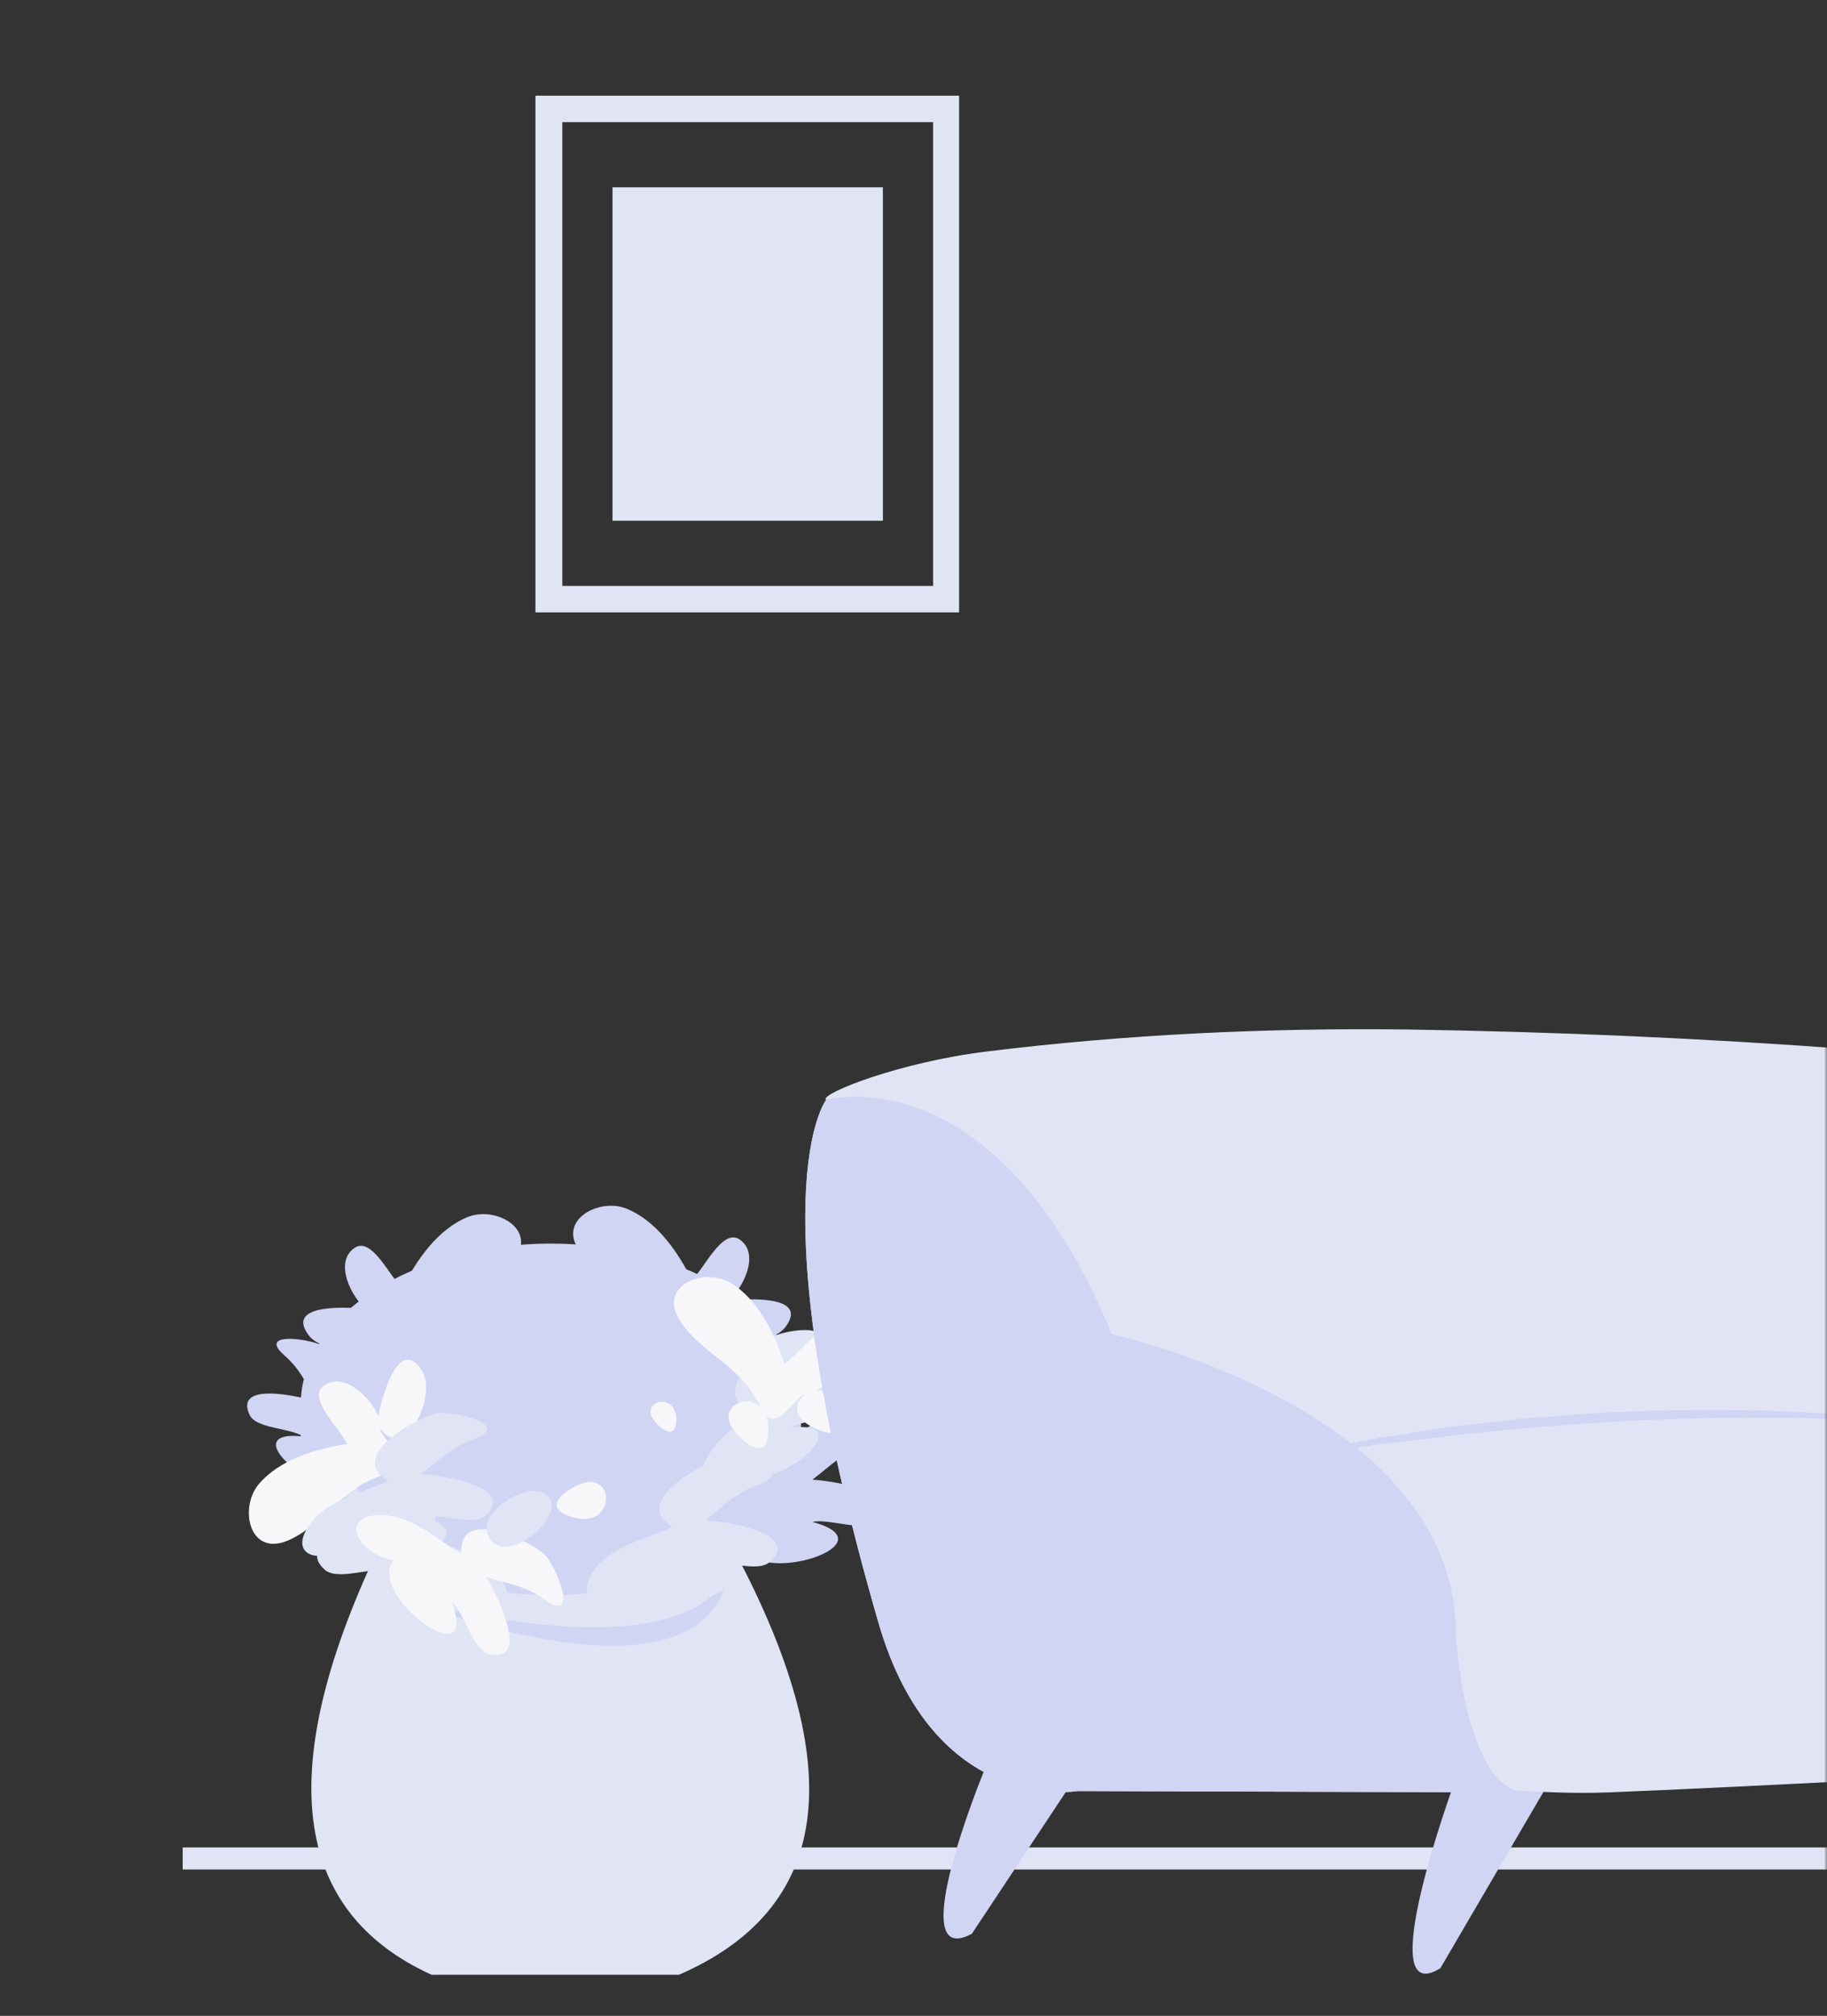 <svg width="320" height="353" viewBox="0 0 320 353" fill="none" xmlns="http://www.w3.org/2000/svg">
<rect x="0" y="0" width="320" height="353" fill="#333333" stroke="none"/>
<mask id="mask0_2603:4324" style="mask-type:alpha" maskUnits="userSpaceOnUse" x="0" y="0" width="320" height="353">
<rect width="320" height="353" fill="#C4C4C4"/>
</mask>
<g mask="url(#mask0_2603:4324)">
<path d="M32 323.511H1022.06V327.368H32V323.511Z" fill="#E1E4F4"/>
<path d="M67.172 269.442C67.172 269.442 86.146 278.004 105.121 277.078C124.095 276.152 127.566 269.442 127.566 269.442C127.566 269.442 100.184 260.803 67.172 269.442Z" fill="#D0D5F4"/>
<path d="M127.489 269.442C127.489 269.442 124.018 276.152 105.043 277.078C86.069 278.004 67.094 269.442 67.094 269.442C47.503 309.782 51.205 334.695 75.579 345.802H118.927C144.612 334.618 150.165 310.862 127.489 269.442Z" fill="#E1E4F4"/>
<path d="M127.489 276.229C119.93 288.802 92.317 285.717 70.412 279.778C70.412 279.778 121.473 300.912 127.489 276.229Z" fill="#D0D5F4"/>
<path d="M140.292 251.085C140.292 266.665 120.701 279.315 96.481 279.315C72.262 279.315 52.67 266.665 52.67 251.085V245.994C52.67 230.413 72.262 217.764 96.481 217.764C120.701 217.764 140.292 230.413 140.292 245.994V251.085Z" fill="#D0D5F4"/>
<path d="M151.709 252.936C158.573 250.39 147.235 247.845 144.767 248.539C141.296 249.465 129.263 256.021 136.514 260.34C132.117 262.423 126.641 263.426 123.324 267.282C117.925 273.916 125.869 275.535 130.574 270.599C132.117 278.081 156.645 270.368 142.299 266.511C145.152 265.817 151.4 268.439 153.637 266.357C159.345 261.035 144.381 259.183 142.299 259.106C145.538 256.638 147.543 254.401 151.709 252.936C155.102 251.625 148.238 254.17 151.709 252.936Z" fill="#D0D5F4"/>
<path d="M123.555 273.607C126.409 272.913 132.656 275.613 134.893 273.453C140.601 268.131 125.637 266.28 123.555 266.202C126.794 263.657 128.8 261.42 132.965 259.955C136.359 258.644 129.494 261.189 132.965 259.955C139.83 257.409 128.491 254.864 126.023 255.558C122.552 256.484 110.519 263.04 117.77 267.359C113.373 269.442 107.897 270.445 104.58 274.301C99.181 280.935 107.126 282.554 111.831 277.618C113.373 285.1 137.901 277.387 123.555 273.607Z" fill="#E1E4F4"/>
<path d="M141.99 235.735C146.85 231.416 136.668 232.959 134.817 234.347C132.272 236.198 124.482 245.608 131.809 246.765C128.878 249.928 124.636 252.473 123.17 256.792C120.856 264.043 127.953 262.809 130.266 257.178C133.969 262.886 151.709 248.539 138.674 250.005C140.833 248.462 146.85 248.694 148.007 246.225C150.938 239.978 137.98 243.294 136.283 243.911C138.134 240.749 139.059 238.281 141.99 235.735C144.382 233.576 139.522 237.895 141.99 235.735Z" fill="#E1E4F4"/>
<path d="M137.594 232.341C141.99 226.479 129.649 227.482 127.489 227.791C129.803 226.094 133.351 219.692 129.572 217.069C126.487 214.91 123.17 222.546 121.164 224.088C118.696 219.152 114.917 213.676 109.595 211.593C104.504 209.665 96.714 214.216 102.344 220C107.204 225.014 113.837 225.631 118.388 232.341C121.627 237.124 123.787 229.565 125.638 228.793C121.01 234.578 134.277 236.815 137.594 232.341C138.365 231.339 136.282 234.116 137.594 232.341Z" fill="#D0D5F4"/>
<path d="M58.764 261.42C51.9 258.875 63.238 256.329 65.706 257.024C69.177 257.949 81.21 264.505 73.959 268.825C78.356 270.907 83.832 271.91 87.149 275.767C92.548 282.4 84.604 284.02 79.898 279.083C78.356 286.565 53.828 278.852 68.174 274.995C65.321 274.301 59.073 276.924 56.836 274.841C51.128 269.519 66.092 267.668 68.174 267.591C64.935 265.122 62.929 262.886 58.764 261.42C55.371 260.186 62.235 262.654 58.764 261.42Z" fill="#E1E4F4"/>
<path d="M49.739 237.278C44.88 232.958 55.061 234.501 56.912 235.889C59.458 237.741 67.248 247.151 59.92 248.308C62.851 251.47 67.094 254.015 68.559 258.335C70.873 265.585 63.777 264.351 61.463 258.721C57.761 264.428 40.02 250.082 53.056 251.547C50.896 250.005 44.88 250.236 43.723 247.768C40.792 241.52 53.75 244.837 55.447 245.454C53.596 242.291 52.67 239.823 49.739 237.278C47.271 235.118 52.207 239.438 49.739 237.278Z" fill="#D0D5F4"/>
<path d="M54.06 233.807C49.664 227.945 62.005 228.948 64.164 229.256C61.85 227.559 58.302 221.157 62.082 218.535C65.167 216.375 68.484 224.011 70.489 225.554C72.957 220.618 76.737 215.141 82.059 213.059C87.15 211.13 94.94 215.681 89.309 221.466C84.45 226.48 77.817 227.097 73.266 233.807C70.026 238.589 67.867 231.03 66.016 230.259C70.644 236.121 57.454 238.281 54.06 233.807C53.366 232.804 55.449 235.658 54.06 233.807Z" fill="#D0D5F4"/>
<path d="M73.727 239.746C69.562 233.73 66.631 245.84 66.245 247.999C65.32 245.3 60.383 239.9 56.681 242.677C53.673 244.914 59.843 250.467 60.769 252.859C55.292 253.707 48.968 255.558 45.265 259.955C41.794 264.197 43.723 273.067 50.973 269.519C57.298 266.434 59.843 260.34 67.71 258.104C73.264 256.484 66.708 252.164 66.553 250.082C70.719 256.252 76.966 244.374 73.727 239.746C73.033 238.821 75.038 241.674 73.727 239.746Z" fill="#F7F7FA"/>
<path d="M152.247 249.619C157.569 244.528 145.151 243.526 142.991 243.526C145.537 242.214 150.087 236.43 146.771 233.267C144.071 230.645 139.597 237.664 137.361 238.821C135.664 233.499 132.81 227.559 127.951 224.628C123.246 221.852 114.761 225.168 119.389 231.725C123.4 237.432 129.802 239.052 133.273 246.534C135.664 251.779 139.057 244.683 140.986 244.143C135.509 249.233 148.236 253.553 152.247 249.619C153.173 248.771 150.627 251.239 152.247 249.619Z" fill="#F7F7FA"/>
<path d="M83.137 251.933C90.002 249.388 78.663 246.842 76.195 247.537C72.724 248.462 60.692 255.018 67.942 259.338C63.545 261.42 58.069 262.423 54.752 266.28C49.353 272.913 57.298 274.533 62.003 269.596C63.545 277.078 88.073 269.365 73.727 265.508C76.581 264.814 82.828 267.437 85.065 265.354C90.773 260.032 75.809 258.181 73.727 258.104C76.966 255.635 79.049 253.399 83.137 251.933C86.531 250.699 79.666 253.167 83.137 251.933Z" fill="#E1E4F4"/>
<path d="M95.633 280.24C101.649 284.405 97.175 273.684 95.247 272.064C92.547 269.75 80.206 263.734 80.823 272.064C76.581 269.673 72.647 265.74 67.557 265.354C58.995 264.737 62.312 272.141 69.022 273.221C63.777 278.775 84.217 294.355 79.126 280.472C81.363 282.4 82.752 289.033 85.76 289.65C93.396 291.193 86.3 277.926 85.143 276.152C89.077 277.309 92.008 277.695 95.633 280.24C98.641 282.246 92.547 278.081 95.633 280.24Z" fill="#F7F7FA"/>
<path d="M96.404 262.577C94.168 258.258 83.832 264.274 85.375 268.516C87.534 274.995 98.41 266.434 96.404 262.577C95.633 261.112 97.022 263.734 96.404 262.577Z" fill="#E1E4F4"/>
<path d="M102.653 259.569C100.493 260.032 93.782 263.734 100.262 265.662C107.281 267.822 107.975 258.721 102.653 259.569C101.496 259.878 106.818 258.875 102.653 259.569Z" fill="#F7F7FA"/>
<path d="M128.029 249.696C129.109 251.624 134.508 257.024 134.585 250.313C134.662 242.908 125.638 244.837 128.029 249.696C128.569 250.699 126.178 245.917 128.029 249.696Z" fill="#F7F7FA"/>
<path d="M114.222 248.231C114.916 249.465 118.387 252.936 118.464 248.616C118.464 243.911 112.68 245.068 114.222 248.231C114.608 248.925 112.988 245.763 114.222 248.231Z" fill="#F7F7FA"/>
<path d="M172.302 310.245C172.302 310.245 157.955 345.185 170.219 338.629L188.268 311.401C188.268 311.479 177.778 305.385 172.302 310.245Z" fill="#D0D5F4"/>
<path d="M254.755 312.096C254.755 312.096 240.023 352.282 252.287 344.646L270.644 313.253C270.644 313.253 260.231 306.388 254.755 312.096Z" fill="#D0D5F4"/>
<path d="M414.805 271.293C414.805 271.293 419.201 244.22 402.31 236.969L386.112 231.185C386.112 231.185 359.579 215.912 353.177 204.266C351.325 200.872 350.631 197.015 348.086 193.621C342.224 185.754 333.662 184.443 324.329 183.748C298.49 181.82 272.343 180.663 246.426 180.278C221.898 179.969 197.216 181.126 172.765 184.134C157.262 186.062 143.918 191.462 144.612 192.541L247.583 313.099C259.77 312.636 269.489 314.333 281.675 313.87C305.046 312.944 330.886 311.402 354.257 310.553C369.76 310.09 386.42 310.862 401.77 308.702C410.331 307.545 413.802 299.292 413.339 291.116L414.805 271.293Z" fill="#E1E4F4"/>
<path d="M342.532 250.313C337.287 249.311 331.888 248.694 326.566 248.077C323.866 247.845 321.166 247.614 318.544 247.459L314.533 247.228L310.522 247.074C299.724 246.688 288.925 246.92 278.204 247.537C275.504 247.691 272.805 247.999 270.182 248.154L266.171 248.462L262.161 248.925L254.139 249.851C251.439 250.236 248.817 250.622 246.117 251.085L242.106 251.702C240.795 251.933 239.484 252.164 238.095 252.396L230.151 253.861L228.145 254.247L226.14 254.71L222.206 255.635C219.584 256.252 216.961 256.87 214.339 257.487C219.661 256.638 224.906 255.558 230.228 254.71L238.173 253.476C239.484 253.244 240.795 253.013 242.183 252.859L246.194 252.396L254.216 251.393L262.238 250.545L266.249 250.159L270.259 249.851C272.959 249.619 275.581 249.388 278.281 249.233L286.303 248.771C289.002 248.616 291.702 248.616 294.325 248.462C297.024 248.308 299.724 248.308 302.346 248.308L306.357 248.231H310.368H314.379L318.39 248.385C321.089 248.462 323.789 248.616 326.411 248.694C331.811 249.311 337.21 249.696 342.532 250.313Z" fill="#D0D5F4"/>
<path d="M153.867 284.174C163.663 317.958 188.73 313.638 188.73 313.638L266.556 313.87C256.529 312.327 254.987 286.565 254.987 286.565C255.449 246.919 194.747 233.653 194.747 233.653C174.23 184.134 144.688 192.619 144.688 192.619C144.688 192.619 132.038 208.816 153.867 284.174Z" fill="#D0D5F4"/>
<path d="M153.867 284.174C163.663 317.958 188.731 313.638 188.731 313.638L266.557 313.87C256.53 312.327 254.987 286.565 254.987 286.565C255.45 246.919 194.747 233.653 194.747 233.653C174.23 184.134 144.689 192.619 144.689 192.619C144.689 192.619 132.039 208.816 153.867 284.174Z" fill="#D0D5F4"/>
<path d="M93.783 107.234H167.984V16.758H93.783V107.234ZM163.433 102.606H98.488V21.386H163.433V102.606Z" fill="#E1E4F4"/>
<path d="M107.281 32.801H154.639V91.19H107.281V32.801Z" fill="#E1E4F4"/>
</g>
</svg>
